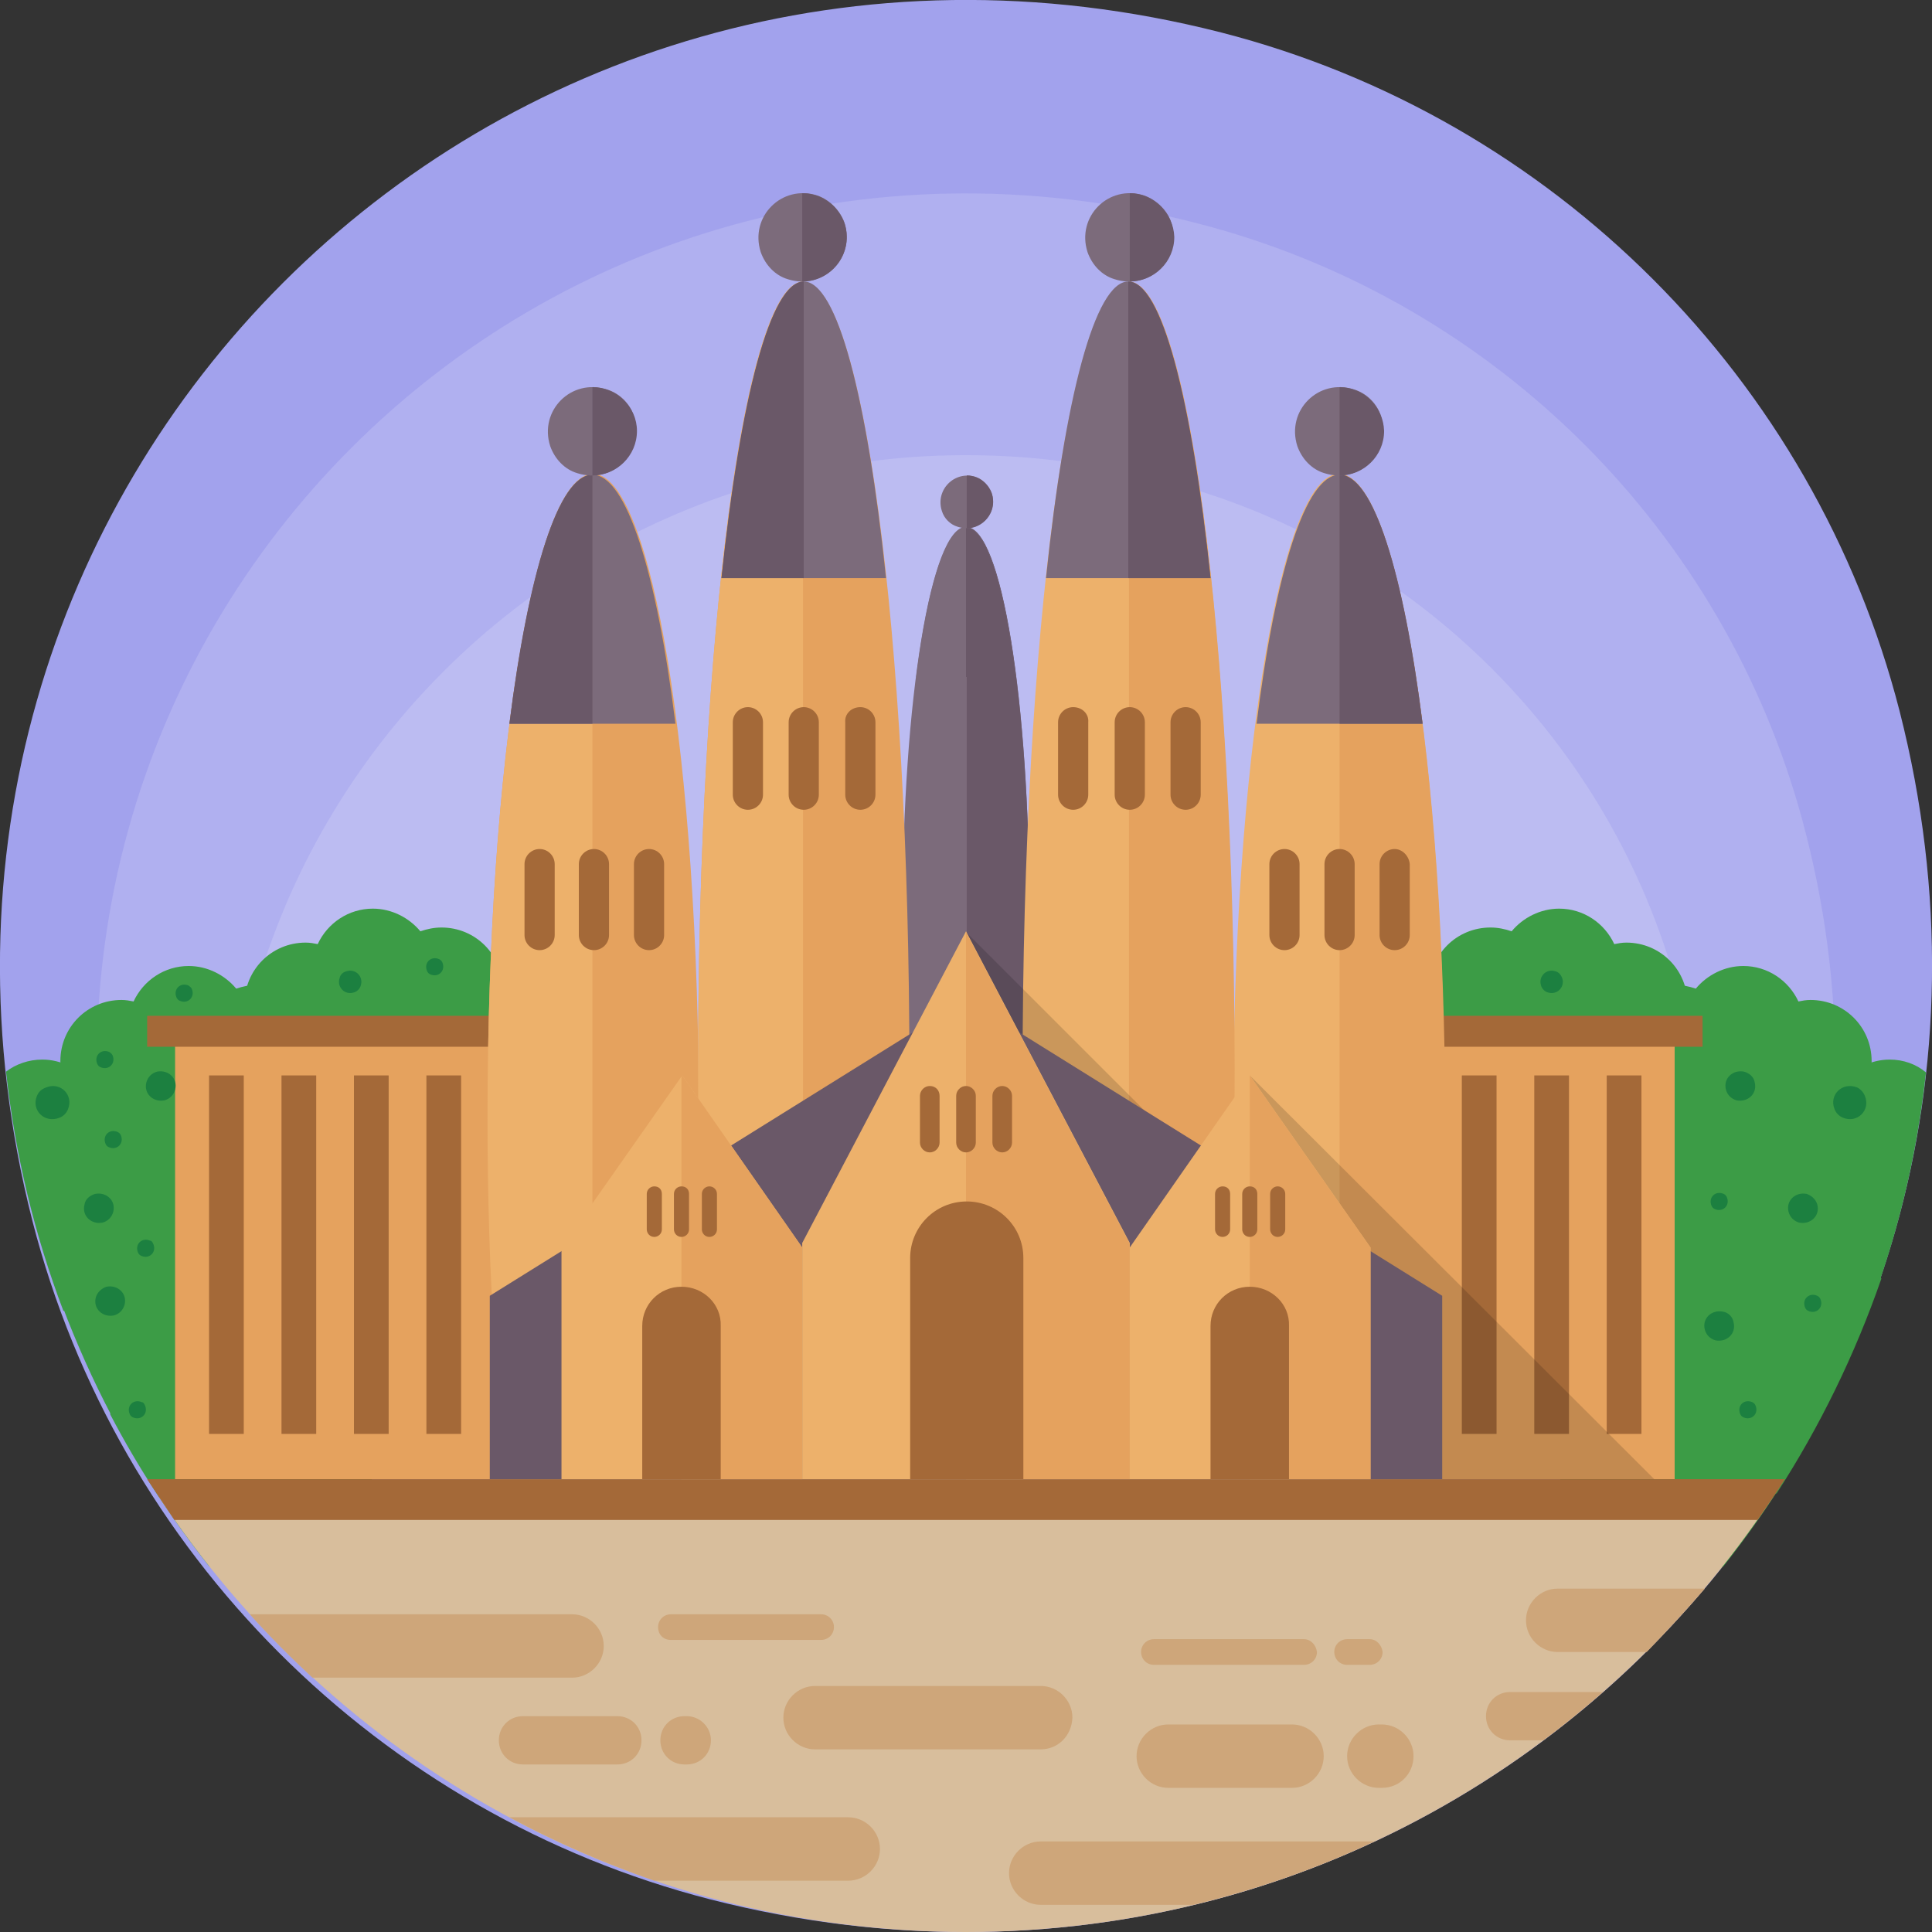 <?xml version="1.0" ?><!DOCTYPE svg  PUBLIC '-//W3C//DTD SVG 1.1//EN'  'http://www.w3.org/Graphics/SVG/1.1/DTD/svg11.dtd'><svg enable-background="new 0 0 256 256" id="Layer_1" version="1.1" viewBox="0 0 256 256" xml:space="preserve" xmlns="http://www.w3.org/2000/svg" xmlns:xlink="http://www.w3.org/1999/xlink"><rect x="0" y="0" width="256" height="256" fill="#333333" stroke="none"/><g><path d="M251.7,94.2C276.4,191,191,276.4,94.2,251.7c-44-11.3-78.6-45.9-89.9-89.9C-20.4,65,65-20.4,161.8,4.3   C205.8,15.6,240.4,50.2,251.7,94.2z" fill="#A2A2ED"/><path d="M238.8,108.6c24,88.4-54.6,167.1-143,143c-38.2-10.4-68.2-40.4-78.6-78.6   C-6.8,84.6,71.8,6,160.2,30C198.4,40.4,228.4,70.4,238.8,108.6z" fill="#FFFFFF" opacity="0.15"/><path d="M222.2,130.8c20.3,75.1-46.4,141.8-121.5,121.5c-32.5-8.8-58.1-34.4-66.9-66.9   C13.5,110.4,80.2,43.7,155.3,64C187.8,72.8,213.4,98.4,222.2,130.8z" fill="#FFFFFF" opacity="0.15"/><path d="M247.4,169.1c-0.5,0-1.1,0.1-1.6,0.2c-1.3-2.8-4.1-4.7-7.3-4.7c-2.5,0-4.8,1.2-6.3,3   c-0.9-0.3-1.8-0.5-2.8-0.5c-4.5,0-8.1,3.6-8.1,8.1c0,1.7,0.5,3.4,1.5,4.7c-1.3,1.4-2.1,3.3-2.1,5.4c0,4.5,3.6,8.1,8.1,8.1   c0.3,0,0.5,0,0.8,0c1.1,2.3,3.2,4,5.8,4.5c5.7-8.8,10.4-18.4,13.9-28.5C248.6,169.2,248,169.1,247.4,169.1z" fill="#3C9C46"/><path d="M233.4,180.7c-0.5,0-1.1,0.1-1.6,0.2c-1.3-2.8-4.1-4.7-7.3-4.7c-2.5,0-4.8,1.2-6.3,3   c-0.9-0.3-1.8-0.5-2.8-0.5c-4.5,0-8.1,3.6-8.1,8.1c0,1.7,0.5,3.4,1.5,4.7c-1.3,1.4-2.1,3.3-2.1,5.4c0,4.5,3.6,8.1,8.1,8.1   c0.3,0,0.5,0,0.8,0c1.3,2.7,4.1,4.6,7.3,4.6c2.1,0,4-0.8,5.5-2.1c4.9-6.2,9.3-12.9,13-20C240.7,183.6,237.4,180.7,233.4,180.7z" fill="#3C9C46"/><path d="M244.8,147.1c0.9,1.3,1.4,2.8,1.4,4.5c0,4.5-3.6,8.1-8.1,8.1c-1.1,0-2.1-0.2-3-0.6   c-1.5,1.4-3.5,2.3-5.7,2.3c-3.2,0-6-1.9-7.3-4.6c-0.2,0-0.5,0-0.8,0c-4.5,0-8.1-3.6-8.1-8.1c0-2.1,0.8-4,2.1-5.4   c-0.9-1.3-1.5-2.9-1.5-4.7c0-4.5,3.6-8.1,8.1-8.1c1,0,1.9,0.2,2.8,0.5c1.5-1.8,3.8-3,6.3-3c3.2,0,6,1.9,7.3,4.7   c0.5-0.1,1-0.2,1.6-0.2c4.5,0,8.1,3.6,8.1,8.1C248,143.3,246.8,145.7,244.8,147.1z" fill="#3C9C46"/><path d="M220.4,139.5c0.9,1.3,1.4,2.8,1.4,4.5c0,4.5-3.6,8.1-8.1,8.1c-1.1,0-2.1-0.2-3-0.6   c-1.5,1.4-3.5,2.3-5.7,2.3c-3.2,0-6-1.9-7.3-4.6c-0.2,0-0.5,0-0.8,0c-4.5,0-8.1-3.6-8.1-8.1c0-2.1,0.8-4,2.1-5.4   c-0.9-1.3-1.5-2.9-1.5-4.7c0-4.5,3.6-8.1,8.1-8.1c1,0,1.9,0.2,2.8,0.5c1.5-1.8,3.8-3,6.3-3c3.2,0,6,1.9,7.3,4.7   c0.5-0.1,1-0.2,1.6-0.2c4.5,0,8.1,3.6,8.1,8.1C223.7,135.7,222.4,138.1,220.4,139.5z" fill="#3C9C46"/><path d="M220.4,165.8c0.9,1.3,1.4,2.8,1.4,4.5c0,4.5-3.6,8.1-8.1,8.1c-1.1,0-2.1-0.2-3-0.6   c-1.5,1.4-3.5,2.3-5.7,2.3c-3.2,0-6-1.9-7.3-4.6c-0.2,0-0.5,0-0.8,0c-4.5,0-8.1-3.6-8.1-8.1c0-2.1,0.8-4,2.1-5.4   c-0.9-1.3-1.5-2.9-1.5-4.7c0-4.5,3.6-8.1,8.1-8.1c1,0,1.9,0.2,2.8,0.5c1.5-1.8,3.8-3,6.3-3c3.2,0,6,1.9,7.3,4.7   c0.5-0.1,1-0.2,1.6-0.2c4.5,0,8.1,3.6,8.1,8.1C223.7,162,222.4,164.4,220.4,165.8z" fill="#6DA542"/><path d="M241.3,169.5c0.9,1.3,1.4,2.8,1.4,4.5c0,4.5-3.6,8.1-8.1,8.1c-1.1,0-2.1-0.2-3-0.6   c-1.5,1.4-3.5,2.3-5.7,2.3c-3.2,0-6-1.9-7.3-4.6c-0.2,0-0.5,0-0.8,0c-4.5,0-8.1-3.6-8.1-8.1c0-2.1,0.8-4,2.1-5.4   c-0.9-1.3-1.5-2.9-1.5-4.7c0-4.5,3.6-8.1,8.1-8.1c1,0,1.9,0.2,2.8,0.5c1.5-1.8,3.8-3,6.3-3c3.2,0,6,1.9,7.3,4.7   c0.5-0.1,1-0.2,1.6-0.2c4.5,0,8.1,3.6,8.1,8.1C244.5,165.6,243.2,168,241.3,169.5z" fill="#3C9C46"/><path d="M250.4,140.4c-2.5,0-4.8,1.2-6.3,3c-0.9-0.3-1.8-0.5-2.8-0.5c-4.5,0-8.1,3.6-8.1,8.1c0,1.7,0.5,3.4,1.5,4.7   c-1.3,1.4-2.1,3.3-2.1,5.4c0,4.5,3.6,8.1,8.1,8.1c0.3,0,0.5,0,0.8,0c1.1,2.4,3.4,4.2,6.1,4.6c3.8-10,6.4-20.6,7.6-31.7   C253.9,141,252.2,140.4,250.4,140.4z" fill="#3C9C46"/><path d="M34.8,175.2c0-4.5-3.6-8.1-8.1-8.1c-1,0-1.9,0.2-2.8,0.5c-1.5-1.8-3.8-3-6.3-3c-3.2,0-6,1.9-7.3,4.7   c-0.5-0.1-1-0.2-1.6-0.2c-0.6,0-1.2,0.1-1.8,0.2c3.5,10.1,8.1,19.7,13.9,28.5c2.6-0.5,4.7-2.2,5.8-4.5c0.2,0,0.5,0,0.8,0   c4.5,0,8.1-3.6,8.1-8.1c0-2.1-0.8-4-2.1-5.4C34.2,178.5,34.8,176.9,34.8,175.2z" fill="#3C9C46"/><path d="M48.7,186.8c0-4.5-3.6-8.1-8.1-8.1c-1,0-1.9,0.2-2.8,0.5c-1.5-1.8-3.8-3-6.3-3c-3.2,0-6,1.9-7.3,4.7   c-0.5-0.1-1-0.2-1.6-0.2c-4,0-7.3,2.9-8,6.7c3.7,7.1,8.1,13.8,13,20c1.4,1.3,3.4,2.1,5.5,2.1c3.2,0,6-1.9,7.3-4.6   c0.2,0,0.5,0,0.8,0c4.5,0,8.1-3.6,8.1-8.1c0-2.1-0.8-4-2.1-5.4C48.2,190.2,48.7,188.6,48.7,186.8z" fill="#3C9C46"/><path d="M11.2,147.1c-0.9,1.3-1.4,2.8-1.4,4.5c0,4.5,3.6,8.1,8.1,8.1c1.1,0,2.1-0.2,3-0.6c1.5,1.4,3.5,2.3,5.7,2.3   c3.2,0,6-1.9,7.3-4.6c0.2,0,0.5,0,0.8,0c4.5,0,8.1-3.6,8.1-8.1c0-2.1-0.8-4-2.1-5.4c0.9-1.3,1.5-2.9,1.5-4.7c0-4.5-3.6-8.1-8.1-8.1   c-1,0-1.9,0.2-2.8,0.5c-1.5-1.8-3.8-3-6.3-3c-3.2,0-6,1.9-7.3,4.7c-0.5-0.1-1-0.2-1.6-0.2c-4.5,0-8.1,3.6-8.1,8.1   C8,143.3,9.2,145.7,11.2,147.1z" fill="#3C9C46"/><path d="M35.6,139.5c-0.9,1.3-1.4,2.8-1.4,4.5c0,4.5,3.6,8.1,8.1,8.1c1.1,0,2.1-0.2,3-0.6c1.5,1.4,3.5,2.3,5.7,2.3   c3.2,0,6-1.9,7.3-4.6c0.2,0,0.5,0,0.8,0c4.5,0,8.1-3.6,8.1-8.1c0-2.1-0.8-4-2.1-5.4c0.9-1.3,1.5-2.9,1.5-4.7c0-4.5-3.6-8.1-8.1-8.1   c-1,0-1.9,0.2-2.8,0.5c-1.5-1.8-3.8-3-6.3-3c-3.2,0-6,1.9-7.3,4.7c-0.5-0.1-1-0.2-1.6-0.2c-4.5,0-8.1,3.6-8.1,8.1   C32.3,135.7,33.6,138.1,35.6,139.5z" fill="#3C9C46"/><path d="M35.6,165.8c-0.9,1.3-1.4,2.8-1.4,4.5c0,4.5,3.6,8.1,8.1,8.1c1.1,0,2.1-0.2,3-0.6c1.5,1.4,3.5,2.3,5.7,2.3   c3.2,0,6-1.9,7.3-4.6c0.2,0,0.5,0,0.8,0c4.5,0,8.1-3.6,8.1-8.1c0-2.1-0.8-4-2.1-5.4c0.9-1.3,1.5-2.9,1.5-4.7c0-4.5-3.6-8.1-8.1-8.1   c-1,0-1.9,0.2-2.8,0.5c-1.5-1.8-3.8-3-6.3-3c-3.2,0-6,1.9-7.3,4.7c-0.5-0.1-1-0.2-1.6-0.2c-4.5,0-8.1,3.6-8.1,8.1   C32.3,162,33.6,164.4,35.6,165.8z" fill="#6DA542"/><path d="M14.7,169.5c-0.9,1.3-1.4,2.8-1.4,4.5c0,4.5,3.6,8.1,8.1,8.1c1.1,0,2.1-0.2,3-0.6c1.5,1.4,3.5,2.3,5.7,2.3   c3.2,0,6-1.9,7.3-4.6c0.2,0,0.5,0,0.8,0c4.5,0,8.1-3.6,8.1-8.1c0-2.1-0.8-4-2.1-5.4c0.9-1.3,1.5-2.9,1.5-4.7c0-4.5-3.6-8.1-8.1-8.1   c-1,0-1.9,0.2-2.8,0.5c-1.5-1.8-3.8-3-6.3-3c-3.2,0-6,1.9-7.3,4.7c-0.5-0.1-1-0.2-1.6-0.2c-4.5,0-8.1,3.6-8.1,8.1   C11.5,165.6,12.8,168,14.7,169.5z" fill="#3C9C46"/><path d="M22.8,151c0-4.5-3.6-8.1-8.1-8.1c-1,0-1.9,0.2-2.8,0.5c-1.5-1.8-3.8-3-6.3-3c-1.8,0-3.5,0.6-4.8,1.6   c1.2,11,3.8,21.7,7.6,31.7c2.7-0.4,5-2.2,6.1-4.6c0.2,0,0.5,0,0.8,0c4.5,0,8.1-3.6,8.1-8.1c0-2.1-0.8-4-2.1-5.4   C22.3,154.4,22.8,152.7,22.8,151z" fill="#3C9C46"/><path d="M21.1,198.4C44,233.1,83.3,256,128,256c44.7,0,84-22.9,106.9-57.6H21.1z" fill="#D8BE9C"/><g><rect fill="#E5A25E" height="59.1" width="44.3" x="23.2" y="136.9"/><rect fill="#A46938" height="4.1" width="48" x="19.5" y="134.6"/><g><rect fill="#A46938" height="47.5" width="4.6" x="27.7" y="142.5"/><rect fill="#A46938" height="47.5" width="4.6" x="37.3" y="142.5"/><rect fill="#A46938" height="47.5" width="4.6" x="46.9" y="142.5"/><rect fill="#A46938" height="47.5" width="4.6" x="56.5" y="142.5"/></g></g><g><rect fill="#E5A25E" height="59.1" width="44.3" x="177.6" y="136.9"/><rect fill="#A46938" height="4.1" width="48" x="177.6" y="134.6"/><g><rect fill="#A46938" height="47.5" width="4.6" x="212.9" y="142.5"/><rect fill="#A46938" height="47.5" width="4.6" x="203.3" y="142.5"/><rect fill="#A46938" height="47.5" width="4.6" x="193.7" y="142.5"/><rect fill="#A46938" height="47.5" width="4.6" x="184.1" y="142.5"/></g></g><g><g><path d="M190.5,177.6c0.6-9.2,0.9-19.1,0.9-29.5c0-47.1-6.2-85.3-14-85.3c-7.7,0-14,38.2-14,85.3     c0,10.4,0.3,20.3,0.9,29.5H190.5z" fill="#EDB16B"/><path d="M177.5,62.8v114.8h13.1c0.6-9.2,0.9-19.1,0.9-29.5C191.4,101.1,185.2,63,177.5,62.8z" fill="#E5A25E"/></g><path d="M188.5,95.9c-2.6-20.1-6.5-33-11-33c-4.5,0-8.5,12.9-11,33H188.5z" fill="#7C6B7B"/><path d="M188.5,95.9c-2.5-20-6.5-32.9-11-33v33H188.5z" fill="#6A5868"/><path d="M183,55.2c1.5,4.7-2.8,9-7.5,7.5c-1.7-0.5-3-1.9-3.6-3.6c-1.5-4.7,2.8-9,7.5-7.5    C181.1,52.1,182.5,53.5,183,55.2z" fill="#7C6B7B"/><path d="M177.5,51.3V63c3.2,0,5.9-2.6,5.9-5.9C183.3,53.9,180.7,51.3,177.5,51.3z" fill="#6A5868"/></g><g><path d="M135.9,138.7c0.3-5.5,0.5-11.5,0.5-17.7c0-28.3-3.7-51.2-8.4-51.2c-4.6,0-8.4,22.9-8.4,51.2    c0,6.2,0.2,12.2,0.5,17.7H135.9z" fill="#7C6B7B"/><path d="M128.1,69.9v68.8h7.8c0.3-5.5,0.5-11.5,0.5-17.7C136.4,92.9,132.7,70,128.1,69.9z" fill="#6A5868"/><path d="M134.6,89.7c-1.5-12.1-3.9-19.8-6.6-19.8c-2.7,0-5.1,7.8-6.6,19.8H134.6z" fill="#7C6B7B"/><path d="M134.6,89.7c-1.5-12-3.9-19.8-6.6-19.8v19.8H134.6z" fill="#6A5868"/><path d="M131.4,65.3c0.9,2.8-1.7,5.4-4.5,4.5c-1-0.3-1.8-1.1-2.1-2.1c-0.9-2.8,1.7-5.4,4.5-4.5    C130.2,63.5,131,64.3,131.4,65.3z" fill="#7C6B7B"/><path d="M128.1,63v7c1.9,0,3.5-1.6,3.5-3.5C131.6,64.6,130,63,128.1,63z" fill="#6A5868"/></g><g><path d="M162.6,177.6c0.6-11.2,0.9-23.4,0.9-36c0-57.6-6.2-104.2-14-104.2c-7.7,0-14,46.7-14,104.2    c0,12.7,0.3,24.8,0.9,36H162.6z" fill="#EDB16B"/><path d="M149.6,37.3v140.2h13.1c0.6-11.2,0.9-23.4,0.9-36C163.5,84.1,157.3,37.5,149.6,37.3z" fill="#E5A25E"/></g><path d="M160.4,76.6c-2.6-23.9-6.5-39.3-10.9-39.3c-4.4,0-8.4,15.3-10.9,39.3H160.4z" fill="#7C6B7B"/><path d="M160.4,76.6c-2.5-23.9-6.5-39.2-10.9-39.3v39.3H160.4z" fill="#6A5868"/><g><g><g><path d="M65.5,177.6c-0.6-9.2-0.9-19.1-0.9-29.5c0-47.1,6.2-85.3,14-85.3s14,38.2,14,85.3      c0,10.4-0.3,20.3-0.9,29.5H65.5z" fill="#E5A25E"/></g><g><path d="M78.5,62.8v114.8H65.5c-0.6-9.2-0.9-19.1-0.9-29.5C64.6,101.1,70.8,63,78.5,62.8z" fill="#EDB16B"/></g></g></g><path d="M67.5,95.9c2.6-20.1,6.5-33,11-33c4.5,0,8.5,12.9,11,33H67.5z" fill="#7C6B7B"/><path d="M67.5,95.9c2.5-20,6.5-32.9,11-33v33H67.5z" fill="#6A5868"/><path d="M93.4,177.6c-0.6-11.2-0.9-23.4-0.9-36c0-57.6,6.2-104.2,14-104.2s14,46.7,14,104.2c0,12.7-0.3,24.8-0.9,36   H93.4z" fill="#E5A25E"/><path d="M106.4,37.3v140.2H93.4c-0.6-11.2-0.9-23.4-0.9-36C92.5,84.1,98.7,37.5,106.4,37.3z" fill="#EDB16B"/><path d="M95.6,76.6c2.6-23.9,6.5-39.3,10.9-39.3c4.4,0,8.4,15.3,10.9,39.3H95.6z" fill="#7C6B7B"/><path d="M95.6,76.6c2.5-23.9,6.5-39.2,10.9-39.3v39.3H95.6z" fill="#6A5868"/><path d="M232.9,201.4c1.2-1.8,2.5-3.6,3.6-5.4H19.5c1.2,1.8,2.4,3.6,3.6,5.4H232.9z" fill="#A46938"/><polygon fill="#D0AC7E" points="133.9,138.6 128,135.2 122.1,138.6  "/><g><path d="M84,55.2c1.5,4.7-2.8,9-7.5,7.5c-1.7-0.5-3-1.9-3.6-3.6c-1.5-4.7,2.8-9,7.5-7.5    C82.1,52.1,83.5,53.5,84,55.2z" fill="#7C6B7B"/><path d="M78.5,51.3V63c3.2,0,5.9-2.6,5.9-5.9C84.4,53.9,81.7,51.3,78.5,51.3z" fill="#6A5868"/></g><g><path d="M155.2,29.5c1.5,4.7-2.8,9-7.5,7.5c-1.7-0.5-3-1.9-3.6-3.6c-1.5-4.7,2.8-9,7.5-7.5    C153.3,26.5,154.7,27.9,155.2,29.5z" fill="#7C6B7B"/><path d="M149.7,25.6v11.7c3.2,0,5.9-2.6,5.9-5.9C155.5,28.3,152.9,25.6,149.7,25.6z" fill="#6A5868"/></g><g><path d="M111.9,29.5c1.5,4.7-2.8,9-7.5,7.5c-1.7-0.5-3-1.9-3.6-3.6c-1.5-4.7,2.8-9,7.5-7.5    C110,26.5,111.3,27.9,111.9,29.5z" fill="#7C6B7B"/><path d="M106.3,25.6v11.7c3.2,0,5.9-2.6,5.9-5.9C112.2,28.3,109.6,25.6,106.3,25.6z" fill="#6A5868"/></g><g><path d="M170.2,112.5L170.2,112.5c-1.1,0-2,0.9-2,2v9.4c0,1.1,0.9,2,2,2l0,0c1.1,0,2-0.9,2-2v-9.4    C172.2,113.4,171.3,112.5,170.2,112.5z" fill="#A46938"/><path d="M177.5,112.5L177.5,112.5c-1.1,0-2,0.9-2,2v9.4c0,1.1,0.9,2,2,2l0,0c1.1,0,2-0.9,2-2v-9.4    C179.5,113.4,178.6,112.5,177.5,112.5z" fill="#A46938"/><path d="M184.8,112.5L184.8,112.5c-1.1,0-2,0.9-2,2v9.4c0,1.1,0.9,2,2,2l0,0c1.1,0,2-0.9,2-2v-9.4    C186.7,113.4,185.8,112.5,184.8,112.5z" fill="#A46938"/></g><g><path d="M142.2,93.7L142.2,93.7c-1.1,0-2,0.9-2,2v9.6c0,1.1,0.9,2,2,2l0,0c1.1,0,2-0.9,2-2v-9.6    C144.3,94.6,143.4,93.7,142.2,93.7z" fill="#A46938"/><path d="M149.7,93.7L149.7,93.7c-1.1,0-2,0.9-2,2v9.6c0,1.1,0.9,2,2,2l0,0c1.1,0,2-0.9,2-2v-9.6    C151.7,94.6,150.8,93.7,149.7,93.7z" fill="#A46938"/><path d="M157.1,93.7L157.1,93.7c-1.1,0-2,0.9-2,2v9.6c0,1.1,0.9,2,2,2l0,0c1.1,0,2-0.9,2-2v-9.6    C159.1,94.6,158.2,93.7,157.1,93.7z" fill="#A46938"/></g><g><g><g><path d="M86,112.5L86,112.5c1.1,0,2,0.9,2,2v9.4c0,1.1-0.9,2-2,2l0,0c-1.1,0-2-0.9-2-2v-9.4      C84,113.4,84.9,112.5,86,112.5z" fill="#A46938"/><path d="M78.7,112.5L78.7,112.5c1.1,0,2,0.9,2,2v9.4c0,1.1-0.9,2-2,2l0,0c-1.1,0-2-0.9-2-2v-9.4      C76.7,113.4,77.6,112.5,78.7,112.5z" fill="#A46938"/><path d="M71.5,112.5L71.5,112.5c1.1,0,2,0.9,2,2v9.4c0,1.1-0.9,2-2,2l0,0c-1.1,0-2-0.9-2-2v-9.4      C69.5,113.4,70.4,112.5,71.5,112.5z" fill="#A46938"/></g><g><path d="M114,93.7L114,93.7c1.1,0,2,0.9,2,2v9.6c0,1.1-0.9,2-2,2l0,0c-1.1,0-2-0.9-2-2v-9.6      C111.9,94.6,112.8,93.7,114,93.7z" fill="#A46938"/><path d="M106.5,93.7L106.5,93.7c1.1,0,2,0.9,2,2v9.6c0,1.1-0.9,2-2,2l0,0c-1.1,0-2-0.9-2-2v-9.6      C104.5,94.6,105.4,93.7,106.5,93.7z" fill="#A46938"/><path d="M99.1,93.7L99.1,93.7c1.1,0,2,0.9,2,2v9.6c0,1.1-0.9,2-2,2l0,0c-1.1,0-2-0.9-2-2v-9.6      C97.1,94.6,98,93.7,99.1,93.7z" fill="#A46938"/></g></g></g><g><g><path d="M81.8,227.4H69.3c-1.8,0-3.2,1.4-3.2,3.2c0,1.8,1.4,3.2,3.2,3.2h12.5c1.8,0,3.2-1.4,3.2-3.2     C85,228.8,83.6,227.4,81.8,227.4z" fill="#CEA67A"/><g><path d="M91,227.4h-0.3c-1.8,0-3.2,1.4-3.2,3.2c0,1.8,1.4,3.2,3.2,3.2H91c1.8,0,3.2-1.4,3.2-3.2      C94.2,228.8,92.7,227.4,91,227.4z" fill="#CEA67A"/></g><g><g><path d="M75.8,213.9H33.1c2.6,2.9,5.4,5.7,8.3,8.4h34.4c2.3,0,4.2-1.9,4.2-4.2C80,215.8,78.1,213.9,75.8,213.9z       " fill="#CEA67A"/><g><path d="M112.4,240.8H67.5c6.1,3.3,12.6,6.1,19.2,8.4h25.7c2.3,0,4.2-1.9,4.2-4.2l0,0        C116.6,242.7,114.7,240.8,112.4,240.8z" fill="#CEA67A"/><path d="M137.9,244c-2.3,0-4.2,1.9-4.2,4.2c0,2.3,1.9,4.2,4.2,4.2h20.2c8.3-2,16.4-4.8,24-8.4H137.9z" fill="#CEA67A"/><path d="M171.2,236.9h-16.4c-2.3,0-4.2-1.9-4.2-4.2l0,0c0-2.3,1.9-4.2,4.2-4.2h16.4c2.3,0,4.2,1.9,4.2,4.2l0,0        C175.4,235,173.5,236.9,171.2,236.9z" fill="#CEA67A"/><path d="M183.1,236.9h-0.4c-2.3,0-4.2-1.9-4.2-4.2l0,0c0-2.3,1.9-4.2,4.2-4.2h0.4c2.3,0,4.2,1.9,4.2,4.2l0,0        C187.3,235,185.5,236.9,183.1,236.9z" fill="#CEA67A"/><path d="M200.1,224.2c-1.8,0-3.2,1.4-3.2,3.2c0,1.8,1.4,3.2,3.2,3.2h4.4c2.7-2,5.4-4.2,7.9-6.4H200.1z" fill="#CEA67A"/><path d="M137.9,231.8h-29.9c-2.3,0-4.2-1.9-4.2-4.2l0,0c0-2.3,1.9-4.2,4.2-4.2h29.9c2.3,0,4.2,1.9,4.2,4.2l0,0        C142,230,140.2,231.8,137.9,231.8z" fill="#CEA67A"/><path d="M225.9,210.5h-19.5c-2.3,0-4.2,1.9-4.2,4.2c0,2.3,1.9,4.2,4.2,4.2h11.8        C220.8,216.2,223.4,213.4,225.9,210.5z" fill="#CEA67A"/><path d="M108.8,213.9H88.9c-0.9,0-1.7,0.7-1.7,1.7s0.7,1.7,1.7,1.7h19.9c0.9,0,1.7-0.7,1.7-1.7        S109.7,213.9,108.8,213.9z" fill="#CEA67A"/><path d="M172.8,217.2h-19.9c-0.9,0-1.7,0.7-1.7,1.7c0,0.9,0.7,1.7,1.7,1.7h19.9c0.9,0,1.7-0.7,1.7-1.7        C174.4,218,173.7,217.2,172.8,217.2z" fill="#CEA67A"/><path d="M181.5,217.2h-3c-0.9,0-1.7,0.7-1.7,1.7c0,0.9,0.7,1.7,1.7,1.7h3c0.9,0,1.7-0.7,1.7-1.7        C183.1,218,182.4,217.2,181.5,217.2z" fill="#CEA67A"/></g></g></g></g></g><line opacity="0.15" x1="65.2" x2="191.4" y1="171.6" y2="171.6"/><polygon opacity="0.15" points="128,123.5 154.4,149.9 128,149.9  "/><polygon opacity="0.15" points="165.6,142.5 219.2,196 176.1,196  "/><g><polygon fill="#6A5868" points="191.1,196 191.1,171.7 128,132.4 64.9,171.7 64.9,196   "/><g><g><polygon fill="#EDB16B" points="128,123.4 106.3,164.7 106.3,196 128,196 149.7,196 149.7,164.7     "/><polygon fill="#E5A25E" points="128,123.5 128,196 149.7,196 149.7,164.8     "/><path d="M128.1,159.2L128.1,159.2c-4.2,0-7.5,3.4-7.5,7.5V196h15v-29.3C135.6,162.5,132.2,159.2,128.1,159.2z" fill="#A46938"/></g><g><polygon fill="#EDB16B" points="165.6,142.5 149.7,165.3 149.7,196 165.6,196 181.6,196 181.6,165.3     "/><polygon fill="#E5A25E" points="165.6,142.5 165.6,142.5 165.6,196 181.6,196 181.6,165.3     "/><path d="M165.6,170.5c-2.9,0-5.2,2.3-5.2,5.2V196h10.4v-20.3C170.9,172.8,168.5,170.5,165.6,170.5z" fill="#A46938"/></g><g><polygon fill="#EDB16B" points="90.4,142.5 74.4,165.3 74.4,196 90.4,196 106.3,196 106.3,165.3     "/><polygon fill="#E5A25E" points="90.4,142.5 90.3,142.5 90.3,196 106.3,196 106.3,165.3     "/><path d="M90.3,170.5L90.3,170.5c-2.9,0-5.2,2.3-5.2,5.2V196h10.4v-20.3C95.6,172.8,93.2,170.5,90.3,170.5z" fill="#A46938"/></g></g></g><g><path d="M247.1,145.2c0.8,1.9-1,3.7-2.9,2.9c-0.5-0.2-0.9-0.6-1.1-1.1c-0.8-1.9,1-3.7,3-2.9    C246.5,144.3,246.9,144.7,247.1,145.2z" fill="#1C8040"/><path d="M232.5,143.4c0.4,1.5-0.9,2.7-2.4,2.4c-0.7-0.2-1.2-0.7-1.4-1.4c-0.4-1.5,0.9-2.7,2.4-2.4    C231.8,142.2,232.4,142.7,232.5,143.4z" fill="#1C8040"/><path d="M240.8,159.6c0.4,1.5-0.9,2.7-2.4,2.4c-0.7-0.2-1.2-0.7-1.4-1.4c-0.4-1.5,0.9-2.7,2.4-2.4    C240,158.4,240.6,158.9,240.8,159.6z" fill="#1C8040"/><path d="M229.7,175.2c0.4,1.5-0.9,2.7-2.4,2.4c-0.7-0.2-1.2-0.7-1.4-1.4c-0.4-1.5,0.9-2.7,2.4-2.4    C229,173.9,229.6,174.5,229.7,175.2z" fill="#1C8040"/><path d="M207,129.6c0.4,1.2-0.7,2.3-1.9,1.9c-0.4-0.1-0.8-0.5-0.9-0.9c-0.4-1.2,0.7-2.3,1.9-1.9    C206.5,128.8,206.8,129.1,207,129.6z" fill="#1C8040"/></g><path d="M4.9,145.2c-0.8,1.9,1,3.7,3,2.9c0.5-0.2,0.9-0.6,1.1-1.1c0.8-1.9-1-3.7-2.9-2.9   C5.5,144.3,5.1,144.7,4.9,145.2z" fill="#1C8040"/><path d="M19.4,143.4c-0.4,1.5,0.9,2.7,2.4,2.4c0.7-0.2,1.2-0.7,1.4-1.4c0.4-1.5-0.9-2.7-2.4-2.4   C20.1,142.2,19.6,142.7,19.4,143.4z" fill="#1C8040"/><path d="M11.2,159.6c-0.4,1.5,0.9,2.7,2.4,2.4c0.7-0.2,1.2-0.7,1.4-1.4c0.4-1.5-0.9-2.7-2.4-2.4   C11.9,158.4,11.3,158.9,11.2,159.6z" fill="#1C8040"/><path d="M12.7,171.9c-0.4,1.5,0.9,2.7,2.4,2.4c0.7-0.2,1.2-0.7,1.4-1.4c0.4-1.5-0.9-2.7-2.4-2.4   C13.5,170.7,12.9,171.2,12.7,171.9z" fill="#1C8040"/><path d="M45,129.6c-0.4,1.2,0.7,2.3,1.9,1.9c0.4-0.1,0.8-0.5,0.9-0.9c0.4-1.2-0.7-2.3-1.9-1.9   C45.5,128.8,45.1,129.1,45,129.6z" fill="#1C8040"/><g><path d="M162,157.2L162,157.2c-0.5,0-1,0.4-1,1v4.7c0,0.5,0.4,1,1,1l0,0c0.5,0,1-0.4,1-1v-4.7    C163,157.6,162.6,157.2,162,157.2z" fill="#A46938"/><path d="M165.6,157.2L165.6,157.2c-0.5,0-1,0.4-1,1v4.7c0,0.5,0.4,1,1,1l0,0c0.5,0,1-0.4,1-1v-4.7    C166.6,157.6,166.2,157.2,165.6,157.2z" fill="#A46938"/><path d="M169.3,157.2L169.3,157.2c-0.5,0-1,0.4-1,1v4.7c0,0.5,0.4,1,1,1l0,0c0.5,0,1-0.4,1-1v-4.7    C170.3,157.6,169.8,157.2,169.3,157.2z" fill="#A46938"/></g><g><path d="M86.7,157.2L86.7,157.2c-0.5,0-1,0.4-1,1v4.7c0,0.5,0.4,1,1,1l0,0c0.5,0,1-0.4,1-1v-4.7    C87.7,157.6,87.3,157.2,86.7,157.2z" fill="#A46938"/><path d="M90.3,157.2L90.3,157.2c-0.5,0-1,0.4-1,1v4.7c0,0.5,0.4,1,1,1l0,0c0.5,0,1-0.4,1-1v-4.7    C91.3,157.6,90.9,157.2,90.3,157.2z" fill="#A46938"/><path d="M94,157.2L94,157.2c-0.5,0-1,0.4-1,1v4.7c0,0.5,0.4,1,1,1l0,0c0.5,0,1-0.4,1-1v-4.7    C95,157.6,94.5,157.2,94,157.2z" fill="#A46938"/></g><g><path d="M123.2,143.9L123.2,143.9c-0.7,0-1.3,0.6-1.3,1.3v6.2c0,0.7,0.6,1.3,1.3,1.3l0,0c0.7,0,1.3-0.6,1.3-1.3    v-6.2C124.5,144.5,124,143.9,123.2,143.9z" fill="#A46938"/><path d="M128,143.9L128,143.9c-0.7,0-1.3,0.6-1.3,1.3v6.2c0,0.7,0.6,1.3,1.3,1.3l0,0c0.7,0,1.3-0.6,1.3-1.3v-6.2    C129.3,144.5,128.7,143.9,128,143.9z" fill="#A46938"/><path d="M132.8,143.9L132.8,143.9c-0.7,0-1.3,0.6-1.3,1.3v6.2c0,0.7,0.6,1.3,1.3,1.3l0,0c0.7,0,1.3-0.6,1.3-1.3    v-6.2C134.1,144.5,133.5,143.9,132.8,143.9z" fill="#A46938"/></g><path d="M58.6,127.5c0.5,1.1-0.5,2.1-1.6,1.6c-0.2-0.1-0.3-0.2-0.4-0.4c-0.5-1.1,0.5-2.1,1.6-1.6   C58.4,127.2,58.5,127.3,58.6,127.5z" fill="#1C8040"/><path d="M25.4,131c0.5,1.1-0.5,2.1-1.6,1.6c-0.2-0.1-0.3-0.2-0.4-0.4c-0.5-1.1,0.5-2.1,1.6-1.6   C25.1,130.7,25.3,130.8,25.4,131z" fill="#1C8040"/><path d="M16,150.4c0.5,1.1-0.5,2.1-1.6,1.6c-0.2-0.1-0.3-0.2-0.4-0.4c-0.5-1.1,0.5-2.1,1.6-1.6   C15.8,150.1,15.9,150.2,16,150.4z" fill="#1C8040"/><path d="M14.9,139.8c0.5,1.1-0.5,2.1-1.6,1.6c-0.2-0.1-0.3-0.2-0.4-0.4c-0.5-1.1,0.5-2.1,1.6-1.6   C14.6,139.5,14.8,139.6,14.9,139.8z" fill="#1C8040"/><path d="M20.3,164.8c0.5,1.1-0.5,2.1-1.6,1.6c-0.2-0.1-0.3-0.2-0.4-0.4c-0.5-1.1,0.5-2.1,1.6-1.6   C20.1,164.4,20.2,164.6,20.3,164.8z" fill="#1C8040"/><path d="M19.2,186.2c0.5,1.1-0.5,2.1-1.6,1.6c-0.2-0.1-0.3-0.2-0.4-0.4c-0.5-1.1,0.5-2.1,1.6-1.6   C19,185.8,19.1,186,19.2,186.2z" fill="#1C8040"/><path d="M228.8,158.6c0.5,1.1-0.5,2.1-1.6,1.6c-0.2-0.1-0.3-0.2-0.4-0.4c-0.5-1.1,0.5-2.1,1.6-1.6   C228.6,158.3,228.7,158.4,228.8,158.6z" fill="#1C8040"/><path d="M241.2,172.1c0.5,1.1-0.5,2.1-1.6,1.6c-0.2-0.1-0.3-0.2-0.4-0.4c-0.5-1.1,0.5-2.1,1.6-1.6   C241,171.8,241.1,171.9,241.2,172.1z" fill="#1C8040"/><path d="M232.6,186.2c0.5,1.1-0.5,2.1-1.6,1.6c-0.2-0.1-0.3-0.2-0.4-0.4c-0.5-1.1,0.5-2.1,1.6-1.6   C232.4,185.9,232.5,186,232.6,186.2z" fill="#1C8040"/></g></svg>